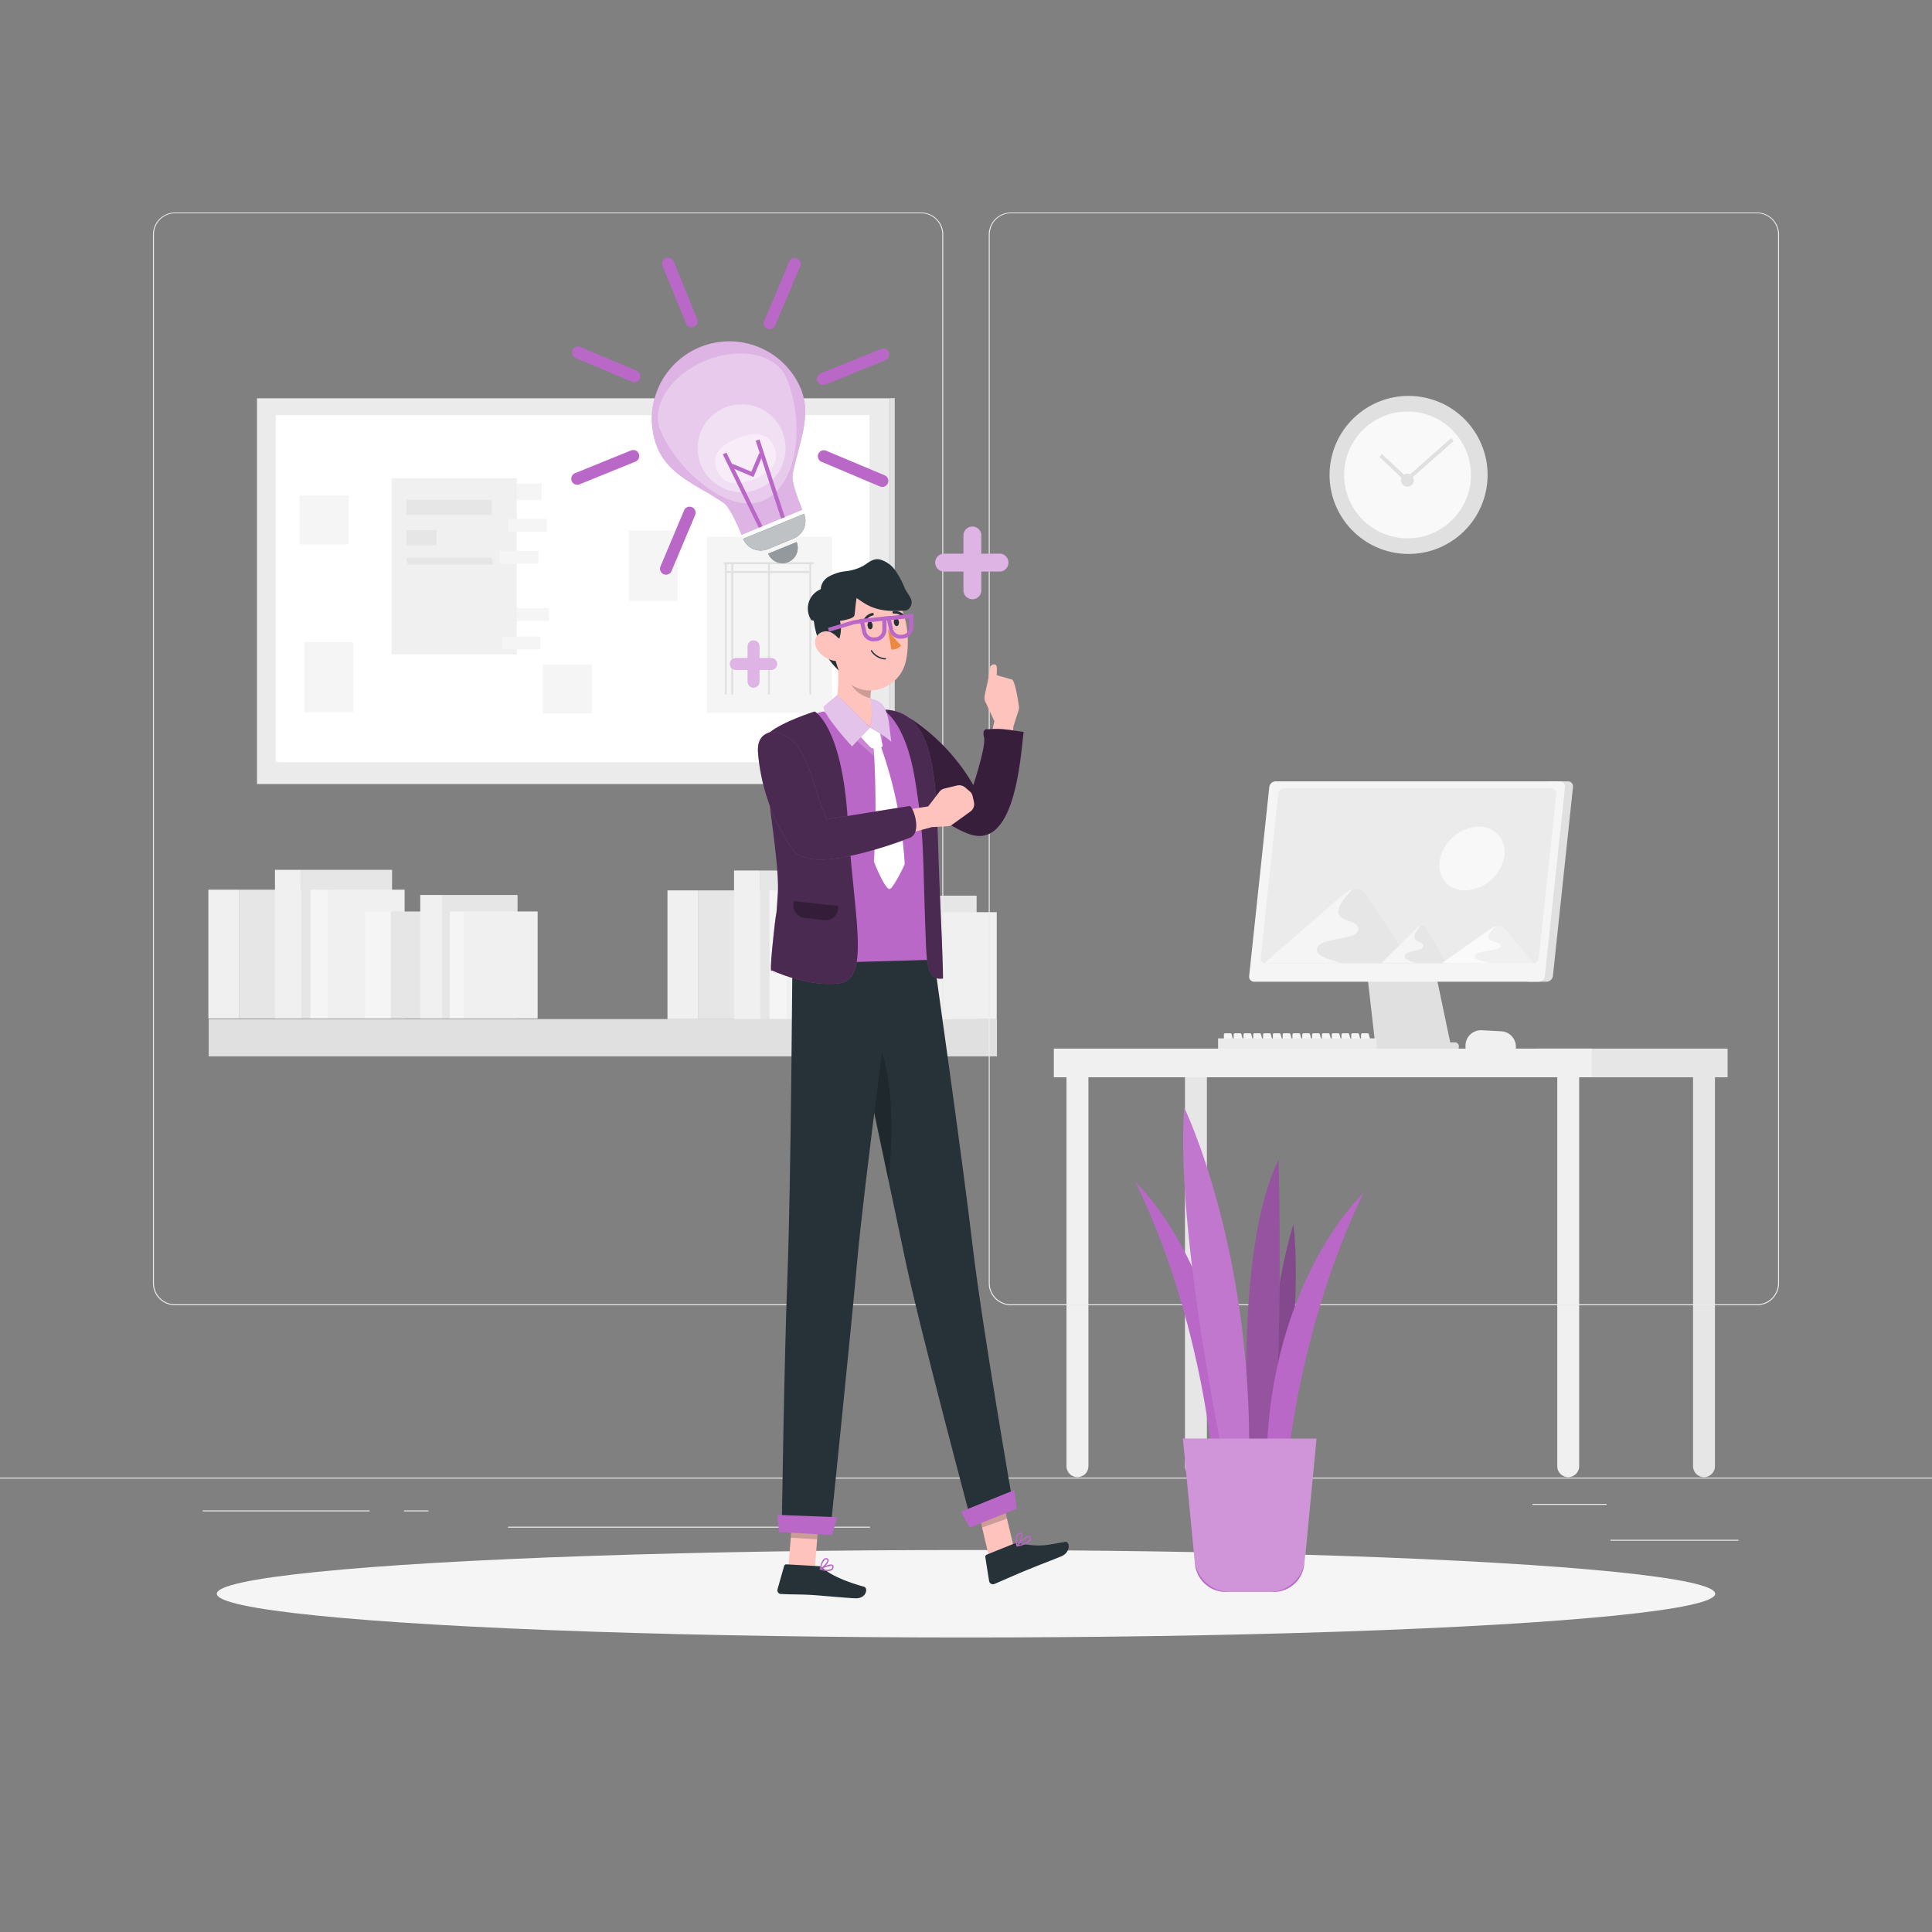 <svg xmlns="http://www.w3.org/2000/svg" viewBox="0 0 500 500"><rect x="0" y="0" width="500" height="500" fill="#808080" stroke="none"/><g id="freepik--background-complete--inject-133"><rect x="61.95" y="230.25" width="31.31" height="33.33" style="fill:#e6e6e6"></rect><rect x="53.93" y="230.25" width="8.02" height="33.33" style="fill:#f0f0f0"></rect><rect x="77.95" y="225.11" width="23.52" height="38.47" style="fill:#e6e6e6"></rect><rect x="71.16" y="225.11" width="6.8" height="38.47" style="fill:#f0f0f0"></rect><rect x="84.88" y="230.25" width="19.83" height="33.33" style="fill:#f0f0f0"></rect><rect x="80.35" y="230.25" width="4.53" height="33.33" style="fill:#f5f5f5"></rect><rect x="101.11" y="235.89" width="26.01" height="27.69" style="fill:#e6e6e6"></rect><rect x="94.45" y="235.89" width="6.66" height="27.69" style="fill:#f5f5f5"></rect><rect x="114.4" y="231.62" width="19.54" height="31.96" style="fill:#e6e6e6"></rect><rect x="108.76" y="231.62" width="5.65" height="31.96" style="fill:#f0f0f0"></rect><rect x="120.16" y="235.89" width="18.98" height="27.69" style="fill:#f0f0f0"></rect><rect x="116.39" y="235.89" width="3.76" height="27.69" style="fill:#f5f5f5"></rect><rect x="180.76" y="230.43" width="31.31" height="33.33" style="fill:#e6e6e6"></rect><rect x="172.74" y="230.43" width="8.02" height="33.33" style="fill:#f0f0f0"></rect><rect x="196.76" y="225.29" width="23.52" height="38.47" style="fill:#e6e6e6"></rect><rect x="189.97" y="225.29" width="6.8" height="38.47" style="fill:#f0f0f0"></rect><rect x="203.69" y="230.43" width="19.83" height="33.33" style="fill:#f0f0f0"></rect><rect x="199.16" y="230.43" width="4.53" height="33.33" style="fill:#f5f5f5"></rect><rect x="54.01" y="263.74" width="204" height="9.65" style="fill:#e0e0e0"></rect><rect x="219.92" y="236.07" width="26.01" height="27.69" style="fill:#e6e6e6"></rect><rect x="213.26" y="236.07" width="6.66" height="27.69" style="fill:#f5f5f5"></rect><rect x="233.21" y="231.8" width="19.54" height="31.96" style="fill:#e6e6e6"></rect><rect x="227.57" y="231.8" width="5.65" height="31.96" style="fill:#f0f0f0"></rect><rect x="238.97" y="236.07" width="18.98" height="27.69" style="fill:#f0f0f0"></rect><rect x="235.2" y="236.07" width="3.76" height="27.69" style="fill:#f5f5f5"></rect><path d="M278.84,382.28h0a2.83,2.83,0,0,1-2.83-2.83V278.8h5.67V379.45A2.84,2.84,0,0,1,278.84,382.28Z" style="fill:#f0f0f0"></path><path d="M392.27,271.78h-13v-1.16a4,4,0,0,1,4.18-4l5.1.28a4,4,0,0,1,3.76,4Z" style="fill:#f0f0f0"></path><path d="M370,244.43a1.92,1.92,0,0,0-1.92-1.83H354.89a1.93,1.93,0,0,0-1.93,1.83l3.13,27.46h19.67Z" style="fill:#e0e0e0"></path><path d="M405.78,202.21h-4.91l-5.52,51.86h4.91a1.69,1.69,0,0,0,1.63-1.47l5.2-48.91A1.3,1.3,0,0,0,405.78,202.21Z" style="fill:#e0e0e0"></path><path d="M398.18,254.07H324.6a1.3,1.3,0,0,1-1.32-1.47l5.21-48.91a1.67,1.67,0,0,1,1.63-1.48H403.7a1.31,1.31,0,0,1,1.32,1.48l-5.21,48.91A1.68,1.68,0,0,1,398.18,254.07Z" style="fill:#f5f5f5"></path><path d="M396.81,249.28H327.42a1.13,1.13,0,0,1-1.15-1.28l4.54-42.68a1.46,1.46,0,0,1,1.42-1.28h69.39a1.13,1.13,0,0,1,1.15,1.28L398.23,248A1.46,1.46,0,0,1,396.81,249.28Z" style="fill:#ebebeb"></path><rect x="351.24" y="269.76" width="26.32" height="2.13" rx="0.96" style="fill:#e0e0e0"></rect><path d="M327.16,249.28l20.62-17.92c2-1.7,4.47-1.7,5.6,0l11.95,17.92Z" style="fill:#e6e6e6"></path><path d="M347.78,231.36l-20.62,17.92h19.77c-2-1-6.61-1.53-6.06-3.81.72-3,9.91-1.93,10.6-4.75s-5.88-1.93-5.05-5.35c.43-1.79,2.13-3.74,3.65-5.19A5.3,5.3,0,0,0,347.78,231.36Z" style="fill:#f5f5f5"></path><path d="M357.5,249.28l9.14-9c.87-.86,2-.86,2.49,0l5.29,9Z" style="fill:#e6e6e6"></path><path d="M366.64,240.24l-9.14,9h8.77c-.88-.5-2.93-.77-2.69-1.92.32-1.5,4.39-1,4.7-2.4s-2.61-1-2.24-2.69a6.28,6.28,0,0,1,1.62-2.62A2.2,2.2,0,0,0,366.64,240.24Z" style="fill:#f5f5f5"></path><path d="M373.15,249.28l12.8-9c1.22-.86,2.77-.86,3.48,0l7.42,9Z" style="fill:#f0f0f0"></path><path d="M386,240.24l-12.8,9h12.27c-1.22-.5-4.1-.77-3.76-1.92.44-1.5,6.15-1,6.58-2.4s-3.65-1-3.14-2.69a6.51,6.51,0,0,1,2.27-2.62A3.56,3.56,0,0,0,386,240.24Z" style="fill:#fafafa"></path><path d="M389.2,222.2a10.74,10.74,0,0,1-10,8.24c-4.55,0-7.45-3.68-6.49-8.24a10.75,10.75,0,0,1,10-8.24C387.26,214,390.16,217.65,389.2,222.2Z" style="fill:#f0f0f0"></path><path d="M389.2,222.2a10.74,10.74,0,0,1-10,8.24c-4.55,0-7.45-3.68-6.49-8.24a10.75,10.75,0,0,1,10-8.24C387.26,214,390.16,217.65,389.2,222.2Z" style="fill:#fafafa;opacity:0.8"></path><path d="M318.92,270.05h-1.83a.35.35,0,0,1-.35-.35v-1.94a.34.34,0,0,1,.35-.35h1.31a.34.34,0,0,1,.34.26l.52,1.94A.35.35,0,0,1,318.92,270.05Z" style="fill:#f5f5f5"></path><path d="M321.46,270.05h-1.84a.35.35,0,0,1-.35-.35v-1.94a.35.35,0,0,1,.35-.35h1.32a.34.34,0,0,1,.34.26l.52,1.94A.35.35,0,0,1,321.46,270.05Z" style="fill:#f5f5f5"></path><path d="M324,270.05h-1.83a.35.35,0,0,1-.35-.35v-1.94a.34.34,0,0,1,.35-.35h1.32a.34.34,0,0,1,.33.26l.52,1.94A.35.35,0,0,1,324,270.05Z" style="fill:#f5f5f5"></path><path d="M326.53,270.05h-1.84a.35.35,0,0,1-.35-.35v-1.94a.35.35,0,0,1,.35-.35H326a.34.34,0,0,1,.34.26l.52,1.94A.35.35,0,0,1,326.53,270.05Z" style="fill:#f5f5f5"></path><path d="M329.07,270.05h-1.84a.35.35,0,0,1-.35-.35v-1.94a.35.35,0,0,1,.35-.35h1.32a.34.34,0,0,1,.34.26l.51,1.94A.35.35,0,0,1,329.07,270.05Z" style="fill:#f5f5f5"></path><path d="M331.6,270.05h-1.83a.35.35,0,0,1-.35-.35v-1.94a.34.34,0,0,1,.35-.35h1.31a.34.34,0,0,1,.34.26l.52,1.94A.35.35,0,0,1,331.6,270.05Z" style="fill:#f5f5f5"></path><path d="M334.14,270.05H332.3a.35.35,0,0,1-.35-.35v-1.94a.35.35,0,0,1,.35-.35h1.32a.34.34,0,0,1,.34.26l.52,1.94A.36.36,0,0,1,334.14,270.05Z" style="fill:#f5f5f5"></path><path d="M336.67,270.05h-1.83a.35.35,0,0,1-.35-.35v-1.94a.34.34,0,0,1,.35-.35h1.32a.34.34,0,0,1,.33.26l.52,1.94A.35.35,0,0,1,336.67,270.05Z" style="fill:#f5f5f5"></path><path d="M339.21,270.05h-1.84a.35.35,0,0,1-.35-.35v-1.94a.35.35,0,0,1,.35-.35h1.32a.34.34,0,0,1,.34.26l.52,1.94A.35.35,0,0,1,339.21,270.05Z" style="fill:#f5f5f5"></path><path d="M341.74,270.05h-1.83a.35.35,0,0,1-.35-.35v-1.94a.35.35,0,0,1,.35-.35h1.32a.35.35,0,0,1,.34.26l.51,1.94A.35.35,0,0,1,341.74,270.05Z" style="fill:#f5f5f5"></path><path d="M344.28,270.05h-1.83a.35.35,0,0,1-.35-.35v-1.94a.34.34,0,0,1,.35-.35h1.31a.34.34,0,0,1,.34.26l.52,1.94A.35.35,0,0,1,344.28,270.05Z" style="fill:#f5f5f5"></path><path d="M346.82,270.05H345a.35.35,0,0,1-.35-.35v-1.94a.35.35,0,0,1,.35-.35h1.32a.34.34,0,0,1,.34.26l.52,1.94A.36.36,0,0,1,346.82,270.05Z" style="fill:#f5f5f5"></path><path d="M349.35,270.05h-1.83a.35.35,0,0,1-.35-.35v-1.94a.34.34,0,0,1,.35-.35h1.32a.34.34,0,0,1,.33.26l.52,1.94A.35.35,0,0,1,349.35,270.05Z" style="fill:#f5f5f5"></path><path d="M351.89,270.05h-1.84a.35.35,0,0,1-.35-.35v-1.94a.35.35,0,0,1,.35-.35h1.32a.34.34,0,0,1,.34.26l.52,1.94A.35.35,0,0,1,351.89,270.05Z" style="fill:#f5f5f5"></path><path d="M354.42,270.05h-1.83a.35.35,0,0,1-.35-.35v-1.94a.35.35,0,0,1,.35-.35h1.32a.35.35,0,0,1,.34.26l.51,1.94A.35.35,0,0,1,354.42,270.05Z" style="fill:#f5f5f5"></path><rect x="315.24" y="268.73" width="41.03" height="3.06" style="fill:#ebebeb"></rect><rect x="397.94" y="271.38" width="49.16" height="7.42" style="fill:#e6e6e6"></rect><path d="M309.51,382.28h0a2.84,2.84,0,0,1-2.84-2.83V278.8h5.67V379.45A2.83,2.83,0,0,1,309.51,382.28Z" style="fill:#e6e6e6"></path><path d="M441,382.28h0a2.84,2.84,0,0,1-2.84-2.83V278.8h5.67V379.45A2.83,2.83,0,0,1,441,382.28Z" style="fill:#e6e6e6"></path><rect x="272.73" y="271.38" width="139.24" height="7.42" style="fill:#f0f0f0"></rect><path d="M405.85,382.28h0a2.83,2.83,0,0,1-2.83-2.83V278.8h5.67V379.45A2.84,2.84,0,0,1,405.85,382.28Z" style="fill:#f0f0f0"></path><circle cx="364.52" cy="122.91" r="20.45" transform="translate(184.81 463.03) rotate(-80.78)" style="fill:#e0e0e0"></circle><circle cx="364.27" cy="122.91" r="16.41" style="fill:#fff;opacity:0.8"></circle><path d="M365.89,124.27a1.66,1.66,0,1,1-1.66-1.66A1.66,1.66,0,0,1,365.89,124.27Z" style="fill:#e0e0e0"></path><polygon points="364.04 124.88 356.98 118.24 357.66 117.51 364.06 123.53 375.53 113.4 376.19 114.15 364.04 124.88" style="fill:#e0e0e0"></polygon><rect x="66.51" y="103.08" width="163.83" height="99.83" style="fill:#ebebeb"></rect><rect x="230.36" y="103.04" width="1.2" height="99.83" style="fill:#e0e0e0"></rect><rect x="71.47" y="107.42" width="0.99" height="89.83" style="fill:#e0e0e0"></rect><rect x="71.37" y="107.42" width="153.63" height="89.83" style="fill:#fff"></rect><rect x="162.71" y="137.35" width="12.66" height="18.18" style="fill:#f5f5f5"></rect><rect x="78.77" y="166.16" width="12.66" height="18.18" style="fill:#f5f5f5"></rect><rect x="77.53" y="128.24" width="12.66" height="12.66" style="fill:#f5f5f5"></rect><rect x="140.51" y="171.96" width="12.66" height="12.66" style="fill:#f5f5f5"></rect><rect x="182.93" y="138.92" width="32.42" height="45.56" style="fill:#f5f5f5"></rect><rect x="187.37" y="145.51" width="23.29" height="0.5" style="fill:#e0e0e0"></rect><rect x="198.76" y="146" width="0.5" height="33.74" style="fill:#e0e0e0"></rect><rect x="209.45" y="146" width="0.5" height="33.74" style="fill:#e0e0e0"></rect><rect x="189.26" y="146" width="0.5" height="33.74" style="fill:#e0e0e0"></rect><rect x="187.59" y="146" width="0.5" height="33.74" style="fill:#e0e0e0"></rect><rect x="187.84" y="147.78" width="21.62" height="0.5" style="fill:#e0e0e0"></rect><rect x="133.03" y="122.32" width="4.28" height="9.98" transform="translate(7.86 262.48) rotate(-90)" style="fill:#f5f5f5"></rect><rect x="135.46" y="154.05" width="3.33" height="9.98" transform="translate(-21.92 296.16) rotate(-90)" style="fill:#f5f5f5"></rect><rect x="101.33" y="123.77" width="32.42" height="45.56" style="fill:#f0f0f0"></rect><rect x="133.22" y="161.42" width="3.33" height="9.98" transform="translate(-31.53 301.29) rotate(-90)" style="fill:#f5f5f5"></rect><rect x="134.88" y="130.96" width="3.33" height="9.98" transform="translate(0.59 272.5) rotate(-90)" style="fill:#f5f5f5"></rect><rect x="132.69" y="139.23" width="3.33" height="9.98" transform="translate(-9.86 278.58) rotate(-90)" style="fill:#f5f5f5"></rect><rect x="105.15" y="129.37" width="22.1" height="3.92" style="fill:#e6e6e6"></rect><polygon points="127.61 146.12 105.51 146.12 105.15 144.34 127.25 144.34 127.61 146.12" style="fill:#e6e6e6"></polygon><rect x="105.15" y="137.21" width="7.84" height="3.92" style="fill:#e6e6e6"></rect><rect x="416.78" y="398.49" width="33.12" height="0.25" style="fill:#ebebeb"></rect><rect x="322.53" y="401.21" width="8.69" height="0.25" style="fill:#ebebeb"></rect><rect x="396.59" y="389.21" width="19.19" height="0.25" style="fill:#ebebeb"></rect><rect x="52.46" y="390.89" width="43.19" height="0.25" style="fill:#ebebeb"></rect><rect x="104.56" y="390.89" width="6.33" height="0.25" style="fill:#ebebeb"></rect><rect x="131.47" y="395.11" width="93.68" height="0.25" style="fill:#ebebeb"></rect><path d="M238.4,337.8H45.3a5.71,5.71,0,0,1-5.71-5.71V60.66A5.71,5.71,0,0,1,45.3,55H238.4a5.71,5.71,0,0,1,5.71,5.71V332.09A5.71,5.71,0,0,1,238.4,337.8ZM45.3,55.2a5.47,5.47,0,0,0-5.46,5.46V332.09a5.47,5.47,0,0,0,5.46,5.46H238.4a5.47,5.47,0,0,0,5.46-5.46V60.66a5.47,5.47,0,0,0-5.46-5.46Z" style="fill:#ebebeb"></path><path d="M454.7,337.8H261.6a5.71,5.71,0,0,1-5.71-5.71V60.66A5.71,5.71,0,0,1,261.6,55H454.7a5.71,5.71,0,0,1,5.71,5.71V332.09A5.71,5.71,0,0,1,454.7,337.8ZM261.6,55.2a5.47,5.47,0,0,0-5.46,5.46V332.09a5.47,5.47,0,0,0,5.46,5.46H454.7a5.47,5.47,0,0,0,5.46-5.46V60.66a5.47,5.47,0,0,0-5.46-5.46Z" style="fill:#ebebeb"></path><rect y="382.4" width="500" height="0.25" style="fill:#ebebeb"></rect></g><g id="freepik--Shadow--inject-133"><ellipse id="freepik--shadow--inject-133" cx="250" cy="412.46" rx="193.89" ry="11.32" style="fill:#f5f5f5"></ellipse></g><g id="freepik--Plant--inject-133"><path d="M313.49,375.27s-3.15-35.34-19.56-69.28c0,0,24.23,22.62,25.08,69.28Z" style="fill:#BA68C8"></path><path d="M325.8,376.54s2.74-39.79,8.93-59.69c0,0,3.39,24.69-5.45,58.57Z" style="fill:#BA68C8"></path><path d="M325.8,376.54s2.74-39.79,8.93-59.69c0,0,3.39,24.69-5.45,58.57Z" style="opacity:0.3"></path><path d="M323.26,377.72s-4.25-53.55,7.65-77.56c0,0,1.28,48.67-1.7,77.56Z" style="fill:#BA68C8"></path><path d="M323.26,377.72s-4.25-53.55,7.65-77.56c0,0,1.28,48.67-1.7,77.56Z" style="opacity:0.2"></path><path d="M333.31,378s3.14-35.34,19.56-69.28c0,0-24.24,22.62-25.09,69.28Z" style="fill:#BA68C8"></path><path d="M317.31,380.74s-13.19-61.52-10.84-94.1c0,0,17.64,36.27,16.79,91.08Z" style="fill:#BA68C8"></path><path d="M317.31,380.74s-13.19-61.52-10.84-94.1c0,0,17.64,36.27,16.79,91.08Z" style="fill:#fff;opacity:0.1"></path><path d="M329.54,412H317.25a8.05,8.05,0,0,1-8-7.27l-3.14-32.43h34.59l-3.14,32.43A8,8,0,0,1,329.54,412Z" style="fill:#BA68C8"></path><path d="M328.47,412H318.33a9.24,9.24,0,0,1-9.19-8.34l-3-31.36h34.59l-3,31.36A9.24,9.24,0,0,1,328.47,412Z" style="fill:#fff;opacity:0.3"></path></g><g id="freepik--Character--inject-133"><path d="M255.41,195.08l1.94-8.43-2.24-4.83a2.38,2.38,0,0,1-.3-1.55,48.85,48.85,0,0,1,1.1-4.89,1.22,1.22,0,0,1,1.5-.79l4.42,1.25c.93.15,1.82,6.71,1.82,6.71a2.28,2.28,0,0,1-.06,1.32L262.27,188l-.79,10.22Z" style="fill:#ffc3bd"></path><path d="M236.24,186.35a51.42,51.42,0,0,1,15.67,16.84c.56-1.93,3.23-10.07,2.76-12.36a3.16,3.16,0,0,1-.11-1.46c.13-.47.7-.86,1.12-.61,3.28-.36,6,.23,9.24.66-.89,7.39-2.37,31.11-14.52,26.29-9.05-3.58-15.63-12-19.12-21.11a11.34,11.34,0,0,1-.92-4.51,5.17,5.17,0,0,1,2-4C233.6,185.19,235,185.49,236.24,186.35Z" style="fill:#BA68C8"></path><path d="M236.24,186.35a51.42,51.42,0,0,1,15.67,16.84c.56-1.93,3.23-10.07,2.76-12.36a3.16,3.16,0,0,1-.11-1.46c.13-.47.7-.86,1.12-.61,3.28-.36,6,.23,9.24.66-.89,7.39-2.37,31.11-14.52,26.29-9.05-3.58-15.63-12-19.12-21.11a11.34,11.34,0,0,1-.92-4.51,5.17,5.17,0,0,1,2-4C233.6,185.19,235,185.49,236.24,186.35Z" style="opacity:0.7"></path><path d="M224.07,261a307.88,307.88,0,0,1-.2,40.75s-2.56-21.65-3.88-30.31Z"></path><path d="M216.15,182.55c1.25-4.28.79-10.36.22-14.15l9.45,8.82a11.17,11.17,0,0,0-.44,5.07A1.84,1.84,0,0,0,227,183.8l3.95,1.11.54,3-2.34.68-3.08,3.33-7.75-3L210,185.33a15.31,15.31,0,0,1,3.8-.82A3.32,3.32,0,0,0,216.15,182.55Z" style="fill:#ffc3bd"></path><path d="M220.23,172.7l5.45,5a12,12,0,0,0-.42,3,7.93,7.93,0,0,1-5.63-4.82C219.14,174.39,219.66,172.85,220.23,172.7Z" style="opacity:0.2;isolation:isolate"></path><path d="M214.79,161.56c.59,7,.59,11.08,4.21,14.57,5.43,5.27,14,1.84,15.46-5.15,1.34-6.34.13-16.65-6.77-19.25a9.52,9.52,0,0,0-12.9,9.83Z" style="fill:#ffc3bd"></path><path d="M224.51,161.92c.07.56.42,1,.79.94s.61-.54.54-1.11-.42-1-.79-.93S224.44,161.36,224.51,161.92Z" style="fill:#263238"></path><path d="M231.32,161.09c.07.56.42,1,.79.94s.61-.54.54-1.1-.42-1-.79-.94S231.25,160.52,231.32,161.09Z" style="fill:#263238"></path><path d="M223.73,161a.48.48,0,0,1-.17,0,.35.35,0,0,1-.17-.45,3.39,3.39,0,0,1,2.37-1.92.35.35,0,0,1,.38.29.34.34,0,0,1-.28.38h0a2.65,2.65,0,0,0-1.86,1.54A.32.32,0,0,1,223.73,161Z" style="fill:#263238"></path><path d="M233.88,159.82a.34.34,0,0,1-.3-.1,2.63,2.63,0,0,0-2.21-.91.33.33,0,1,1-.11-.66,3.33,3.33,0,0,1,2.84,1.12.33.33,0,0,1,0,.46h0A.28.28,0,0,1,233.88,159.82Z" style="fill:#263238"></path><path d="M217.11,159.83a8,8,0,0,1,.11,5.41,2.64,2.64,0,0,0-1-.24,1.29,1.29,0,0,0-1.16.52,1.9,1.9,0,0,0,0,1.48q.92,3.3,2,6.54a21.38,21.38,0,0,1-6.46-13C212.61,160.27,215.05,160.08,217.11,159.83Z" style="fill:#263238"></path><path d="M211.54,168.16a6.63,6.63,0,0,0,4.21,2.83c2.29.44,3.24-1.65,2.45-3.71-.71-1.85-2.76-4.32-5-3.84S210.36,166.34,211.54,168.16Z" style="fill:#ffc3bd"></path><path d="M229.78,162.85a19.46,19.46,0,0,0,3.47,4.19,3.3,3.3,0,0,1-2.55,1.07Z" style="fill:#ed893e"></path><polygon points="252.28 387.33 258.71 385.01 262.38 400.52 255.94 402.85 252.28 387.33" style="fill:#ffc3bd"></polygon><polygon points="205.3 389.83 212.13 390.22 210.87 406.01 204.04 405.62 205.3 389.83" style="fill:#ffc3bd"></polygon><path d="M212.92,405.75c1.61,1.61,5.43,3.43,10.68,4.89,1.15.32.62,3.13-2.25,3s-9.12-.74-11.19-.86c-3.37-.19-5.36-.1-8-.26a.85.85,0,0,1-.23,0,1,1,0,0,1-.7-1.24l1.7-6a.59.59,0,0,1,.61-.43l8.32.47A1.66,1.66,0,0,1,212.92,405.75Z" style="fill:#263238"></path><path d="M264,399.47c5.36.91,6.33.48,11.71-.44,1.16-.2,1.5,2.72-1.1,3.77-4.31,1.74-4.45,1.73-8.09,3.22-3.14,1.25-6.69,2.86-9.17,3.91a.86.86,0,0,1-.23.06,1,1,0,0,1-1.14-.82L255,403a.62.62,0,0,1,.37-.66l6.92-2.79A3.2,3.2,0,0,1,264,399.47Z" style="fill:#263238"></path><polygon points="252.27 387.34 254.16 395.34 260.6 393.01 258.71 385.02 252.27 387.34" style="opacity:0.2;isolation:isolate"></polygon><polygon points="204.65 397.97 211.48 398.37 212.13 390.22 205.3 389.83 204.65 397.97" style="opacity:0.2;isolation:isolate"></polygon><path d="M262.37,390.43l-10.73,4.33S238,343.82,234.29,326.07s-16.71-79-16.71-79l24,.19s7.72,54.42,10.13,75.15C254.26,344,262.37,390.43,262.37,390.43Z" style="fill:#263238"></path><path d="M229.91,305.38l-7.32-34.61,3.55-2.87C231,274.69,231.44,293.18,229.91,305.38Z" style="opacity:0.2;isolation:isolate"></path><path d="M205.08,247s-.36,58.87-1.29,83.22c-.85,21.56-1.48,66-1.48,66l12.51.72s5-48.43,7-70.29c1.75-20,9.77-79.48,9.77-79.48Z" style="fill:#263238"></path><polygon points="216.69 392.65 201.21 392.05 201.57 396.48 215.3 397.27 216.69 392.65" style="fill:#BA68C8"></polygon><polygon points="262.51 385.63 248.7 391.23 251 395.34 263.12 390.44 262.51 385.63" style="fill:#BA68C8"></polygon><path d="M214,406.6a2.1,2.1,0,0,0,1.34-.28.94.94,0,0,0,.38-.86.49.49,0,0,0-.25-.48c-.73-.43-3,.79-3.27.94a.14.14,0,0,0-.08.15.16.16,0,0,0,.11.14A7.67,7.67,0,0,0,214,406.6Zm1.1-1.36a.5.5,0,0,1,.21,0,.24.24,0,0,1,.09.2.66.66,0,0,1-.26.58,3.24,3.24,0,0,1-2.43,0,6.51,6.51,0,0,1,2.39-.77Z" style="fill:#BA68C8"></path><path d="M212.3,406.25h.07c.73-.33,2.19-1.75,2.08-2.54a.51.51,0,0,0-.49-.45.88.88,0,0,0-.7.16c-.82.61-1.11,2.6-1.12,2.65a.17.17,0,0,0,.07.15Zm1.53-2.68h.08c.2,0,.22.14.22.19.06.44-.87,1.53-1.61,2a4,4,0,0,1,.93-2.09A.58.58,0,0,1,213.83,403.57Z" style="fill:#BA68C8"></path><path d="M263.25,400.24h0c1.11-.22,3-.72,3.47-1.58a.91.91,0,0,0,0-.89.53.53,0,0,0-.41-.3c-.94-.1-3,2.2-3.2,2.48a.17.17,0,0,0,0,.19A.16.16,0,0,0,263.25,400.24Zm3-2.43h0a.17.17,0,0,1,.15.12.6.6,0,0,1,0,.55c-.26.51-1.28,1-2.74,1.33.83-.9,2-2,2.56-2Z" style="fill:#BA68C8"></path><path d="M263.25,400.24a.13.13,0,0,0,.11-.05c.64-.66,1.59-2.64,1.19-3.32-.1-.15-.3-.31-.73-.19a1.21,1.21,0,0,0-.73.6,4.64,4.64,0,0,0,0,2.84.17.17,0,0,0,.12.11Zm.85-3.28a.18.18,0,0,1,.17.08c.24.41-.35,1.9-.94,2.68a3.7,3.7,0,0,1,.05-2.28.81.81,0,0,1,.53-.44A.58.58,0,0,1,264.1,397Z" style="fill:#BA68C8"></path><path d="M209.37,185s.27-.11.83-.27l1.18-.15,1.78-.47,0,0c.6.39,9.25,6,12,7.08l.85.13a15,15,0,0,0,2.23-7.66l1,0a2.44,2.44,0,0,0,1.14.56l.82.09,2.58,1.81s5.68,11.49,7.8,40.37l1,21.86-41.12,1.17Z" style="fill:#BA68C8"></path><g style="opacity:0.4;isolation:isolate"><path d="M227.24,189a.36.36,0,0,1,0,.09l0-.08Z"></path></g><path d="M227.24,189a.36.36,0,0,1,0,.09l0-.08Z" style="fill:#BA68C8"></path><path d="M228.3,183.64s5.89,2.29,8.48,18,1.92,18.73,2.79,41c.22,5.67.2,11.3,4.45,10.6,0,0,.25,1.09-.84-23.55S243.64,183.66,228.3,183.64Z" style="fill:#BA68C8"></path><g style="opacity:0.6"><path d="M228.3,183.64s5.89,2.29,8.48,18,1.92,18.73,2.79,41c.22,5.67.2,11.3,4.45,10.6,0,0,.25,1.09-.84-23.55S243.64,183.66,228.3,183.64Z"></path></g><path d="M210.83,184.14s7.1,3.68,8.58,28.24,6.05,41.11-2.21,42.12-17.45-3.38-17.45-3.38-.77,2.25.45-9.09c1-9.47.5-1.77,1.1-10.74.69-10.37-5.77-38.69-2.23-41.64S210.83,184.14,210.83,184.14Z" style="fill:#BA68C8"></path><g style="opacity:0.6"><path d="M210.83,184.14s7.1,3.68,8.58,28.24,6.05,41.11-2.21,42.12-17.45-3.38-17.45-3.38-.77,2.25.45-9.09c1-9.47.5-1.77,1.1-10.74.69-10.37-5.77-38.69-2.23-41.64S210.83,184.14,210.83,184.14Z"></path></g><g style="opacity:0.3"><path d="M208.42,233.84h5.1a3.27,3.27,0,0,1,3.27,3.27v.74a0,0,0,0,1,0,0H205.15a0,0,0,0,1,0,0v-.74A3.27,3.27,0,0,1,208.42,233.84Z" transform="translate(393.67 494.21) rotate(-173.45)"></path></g><path d="M230.93,210.19l9.3-1.5,2.87-3.76a2.34,2.34,0,0,1,1.33-.86l3.25-.79a2.4,2.4,0,0,1,2.06.48l1.18,1a2.28,2.28,0,0,1,.8,1.31l.34,1.53a2.37,2.37,0,0,1-.93,2.43l-4.67,3.36a2.28,2.28,0,0,1-1.25.44l-4.09.23L230.31,217Z" style="fill:#ffc3bd"></path><path d="M228.48,170.6a4.77,4.77,0,0,1-3.09-2.1.18.18,0,0,1,.06-.23.18.18,0,0,1,.23.07,4.51,4.51,0,0,0,3.46,2,.17.17,0,0,1,.17.16.17.17,0,0,1-.17.17h0C228.9,170.68,228.69,170.64,228.48,170.6Z" style="fill:#263238"></path><path d="M213.19,184.08l13.29,11.86L227,195a16.71,16.71,0,0,0,1.34-11.37,14.84,14.84,0,0,1-1,5.36l-1.64-3.68a13.62,13.62,0,0,1-.43,3l-.89-.89-2.48,2C218.21,187.34,213.62,184.37,213.19,184.08Z" style="fill:#BA68C8"></path><path d="M213.19,184.08l13.29,11.86L227,195a16.71,16.71,0,0,0,1.34-11.37,14.84,14.84,0,0,1-1,5.36l-1.64-3.68a13.62,13.62,0,0,1-.43,3l-.89-.89-2.48,2C218.21,187.34,213.62,184.37,213.19,184.08Z" style="fill:#fff;opacity:0.2;isolation:isolate"></path><path d="M225.18,188.27a30.92,30.92,0,0,1,5.5,3.69c-.18-1.38-.36-2.75-.53-4.12a13.13,13.13,0,0,0-1.05-4.26,4.38,4.38,0,0,0-3.37-2.55c-.12,0-.37-.24-.49-.24A17,17,0,0,1,225.18,188.27Z" style="fill:#BA68C8"></path><path d="M225.18,188.27a30.92,30.92,0,0,1,5.5,3.69c-.18-1.38-.36-2.75-.53-4.12a13.13,13.13,0,0,0-1.05-4.26,4.38,4.38,0,0,0-3.37-2.55c-.12,0-.37-.24-.49-.24A17,17,0,0,1,225.18,188.27Z" style="fill:#fff;opacity:0.6"></path><path d="M225.18,188.27l-4.67,4.9s-7.43-8-7.35-10.27l3.53-3Z" style="fill:#BA68C8"></path><path d="M225.18,188.27l-4.67,4.9s-7.43-8-7.35-10.27l3.53-3Z" style="fill:#fff;opacity:0.6"></path><path d="M222.79,190.77l2.34,2.47a1.45,1.45,0,0,0,1.16.47l1.65-.23a.64.64,0,0,0,.49-.56l-.69-3.14-2.57-1.5Z" style="fill:#fff"></path><path d="M226.17,223s3.1,7.95,4.27,7,3.7-6.24,3.7-6.35A109.7,109.7,0,0,0,228,193.3l-1.89.24A246.29,246.29,0,0,1,226.17,223Z" style="fill:#fff"></path><path d="M235.48,208.58c1.13.76,3.13,7.33-.19,8.29-3.34,1.36-18.06,6.6-25.37,5.42-1.92-.3-3.78-.94-4.87-2.55A51.66,51.66,0,0,1,196.19,195c-.19-2.19.14-5,3.67-5.61a9.72,9.72,0,0,1,6.83,4.08c3.91,6.51,4.19,11.73,7.29,18.57Z" style="fill:#BA68C8"></path><g style="opacity:0.6"><path d="M235.48,208.58c1.13.76,3.13,7.33-.19,8.29-3.34,1.36-18.06,6.6-25.37,5.42-1.92-.3-3.78-.94-4.87-2.55A51.66,51.66,0,0,1,196.19,195c-.19-2.19.14-5,3.67-5.61a9.72,9.72,0,0,1,6.83,4.08c3.91,6.51,4.19,11.73,7.29,18.57Z"></path></g><path d="M233,165.32a3,3,0,0,1-2.89-2.34l-.75-3.44,7-.72,0,3.52a3,3,0,0,1-2.66,2.93l-.35,0Zm-2.38-4.86.5,2.3a1.92,1.92,0,0,0,2.08,1.51l.35,0a1.93,1.93,0,0,0,1.73-1.91l0-2.36Z" style="fill:#BA68C8"></path><path d="M226.06,166a3,3,0,0,1-2.9-2.34l-.74-3.44,7-.72,0,3.52a3,3,0,0,1-2.66,2.93l-.35,0Zm-2.38-4.87.5,2.31a1.93,1.93,0,0,0,2.08,1.51l.35,0a1.93,1.93,0,0,0,1.73-1.9v-2.36Z" style="fill:#BA68C8"></path><rect x="228.15" y="159.55" width="2.37" height="1.04" transform="translate(-15.33 24.58) rotate(-5.94)" style="fill:#BA68C8"></rect><polygon points="214.57 163.49 214.28 162.5 220.79 160.56 223.29 160.17 223.44 161.19 221.02 161.56 214.57 163.49" style="fill:#BA68C8"></polygon><path d="M234.29,158c1.24-.1,2-1.85,1.47-3s-1.2-1.83-1.66-2.89a21.76,21.76,0,0,0-2.37-4.44,7.33,7.33,0,0,0-4-2.87c-1.63-.39-2.84.7-4.26,1.61a12.45,12.45,0,0,1-4.63,1.43,11.13,11.13,0,0,0-4.59,1.52,4,4,0,0,0-1.77,4.19C223.37,150.62,220.32,159.25,234.29,158Z" style="fill:#263238"></path><path d="M257.93,177c0-1.26,0-2.52.07-3.77,0-.45,0-1-.38-1.21s-1.12,0-1.34.53-.71,4.68-.78,5.31C256.08,178.53,257.92,177.87,257.93,177Z" style="fill:#ffc3bd"></path><path d="M210,160.52a5.4,5.4,0,0,1,6.2-8.15c2.14.73,4.39-.26,6.63-.56-1.53,1.63-1.44,7.3-1.79,7.67a3,3,0,0,1-1.33.7C216.72,161.12,213,161,210,160.52Z" style="fill:#263238"></path></g><g id="freepik--light-bulb--inject-133"><path d="M179.17,84.74a1.54,1.54,0,0,1-1.63-1l-6.06-14.92a1.55,1.55,0,0,1,2.88-1.17l6.06,14.92a1.56,1.56,0,0,1-.85,2A1.47,1.47,0,0,1,179.17,84.74Z" style="fill:#BA68C8"></path><path d="M228.51,126a1.58,1.58,0,0,1-.8-.11l-15.18-6.41a1.56,1.56,0,0,1,1.21-2.87L228.92,123a1.56,1.56,0,0,1-.41,3Z" style="fill:#BA68C8"></path><path d="M164.36,98.91a1.59,1.59,0,0,1-.8-.11L149,92.66a1.55,1.55,0,0,1,1.21-2.86l14.52,6.13a1.56,1.56,0,0,1-.41,3Z" style="fill:#BA68C8"></path><path d="M213.36,99.56a1.55,1.55,0,0,1-.78-3L228,90.34a1.55,1.55,0,1,1,1.17,2.88l-15.38,6.24A1.4,1.4,0,0,1,213.36,99.56Z" style="fill:#BA68C8"></path><path d="M149.61,125.45a1.56,1.56,0,0,1-.77-3l14.46-5.87a1.55,1.55,0,1,1,1.17,2.88L150,125.34A1.4,1.4,0,0,1,149.61,125.45Z" style="fill:#BA68C8"></path><path d="M199.39,85.2a1.5,1.5,0,0,1-.8-.11,1.54,1.54,0,0,1-.82-2l6.4-15.15A1.55,1.55,0,1,1,207,69.12l-6.4,15.15A1.53,1.53,0,0,1,199.39,85.2Z" style="fill:#BA68C8"></path><path d="M172.56,148.73a1.58,1.58,0,0,1-.8-.12,1.55,1.55,0,0,1-.83-2L177.07,132a1.56,1.56,0,0,1,2.87,1.21l-6.14,14.54A1.58,1.58,0,0,1,172.56,148.73Z" style="fill:#BA68C8"></path><path d="M207.22,100.52a20.07,20.07,0,0,0-37.11,15.29c3.06,7.43,11,10,17.21,14.37,1.91,1.35,4.59,8.22,4.59,8.22l15.74-6.48s-2.93-6.77-2.53-9.07C206.44,115.43,210.28,108,207.22,100.52Z" style="fill:#BA68C8"></path><path d="M207.22,100.52a20.07,20.07,0,0,0-37.11,15.29c3.06,7.43,11,10,17.21,14.37,1.91,1.35,4.59,8.22,4.59,8.22l15.74-6.48s-2.93-6.77-2.53-9.07C206.44,115.43,210.28,108,207.22,100.52Z" style="fill:#fff;opacity:0.5"></path><path d="M205.43,139.34l-6.72,2.77a4.89,4.89,0,0,1-6.37-2.66h0L208.08,133h0A4.88,4.88,0,0,1,205.43,139.34Z" style="fill:#263238"></path><path d="M204,145.46h0a4,4,0,0,1-5.19-2.17h0l7.36-3h0A4,4,0,0,1,204,145.46Z" style="fill:#263238"></path><path d="M204,145.46h0a4,4,0,0,1-5.19-2.17h0l7.36-3h0A4,4,0,0,1,204,145.46Z" style="fill:#fff;opacity:0.5"></path><g style="opacity:0.7"><path d="M205.43,139.34l-6.72,2.77a4.89,4.89,0,0,1-6.37-2.66h0L208.08,133h0A4.88,4.88,0,0,1,205.43,139.34Z" style="fill:#fff"></path></g><path d="M203.62,98c4.75,11.7,2.81,27.94-6.23,31.62s-22.4-8.19-26.51-18.33c-2.54-6.24,2.74-14.28,11.78-18S201.09,91.74,203.62,98Z" style="fill:#fff;opacity:0.3"></path><path d="M202.48,111.72a11.38,11.38,0,1,1-14.82-6.26A11.37,11.37,0,0,1,202.48,111.72Z" style="fill:#fff;opacity:0.4"></path><path d="M200.35,115.69c1.66,4.09-1.15,6.68-5.24,8.34s-7.91,1.76-9.57-2.33,1.17-6.62,5.26-8.28S198.68,111.6,200.35,115.69Z" style="fill:#fff;opacity:0.4"></path><rect x="191.67" y="116.29" width="1.04" height="21.16" transform="translate(-36.23 97.6) rotate(-26.13)" style="fill:#BA68C8"></rect><rect x="198.83" y="113.38" width="1.04" height="21.16" transform="translate(-28.62 67.94) rotate(-18.07)" style="fill:#BA68C8"></rect><polygon points="195 123.45 189.14 120.97 189.54 120.02 194.45 122.09 196.49 117.27 197.44 117.67 195 123.45" style="fill:#BA68C8"></polygon></g><g id="freepik--Icons--inject-133"><path d="M195,177.93a1.48,1.48,0,0,1-1.48-1.48v-9.19a1.49,1.49,0,1,1,3,0v9.19A1.49,1.49,0,0,1,195,177.93Z" style="fill:#BA68C8"></path><path d="M199.61,173.34h-9.19a1.49,1.49,0,1,1,0-3h9.19a1.49,1.49,0,0,1,0,3Z" style="fill:#BA68C8"></path><g style="opacity:0.5"><path d="M195,177.93a1.48,1.48,0,0,1-1.48-1.48v-9.19a1.49,1.49,0,1,1,3,0v9.19A1.49,1.49,0,0,1,195,177.93Z" style="fill:#fff"></path><path d="M199.61,173.34h-9.19a1.49,1.49,0,1,1,0-3h9.19a1.49,1.49,0,0,1,0,3Z" style="fill:#fff"></path></g><path d="M251.66,155.08a2.32,2.32,0,0,1-2.32-2.32V138.44a2.32,2.32,0,0,1,4.63,0v14.32A2.31,2.31,0,0,1,251.66,155.08Z" style="fill:#BA68C8"></path><path d="M258.82,147.92H244.5a2.32,2.32,0,1,1,0-4.63h14.32a2.32,2.32,0,0,1,0,4.63Z" style="fill:#BA68C8"></path><g style="opacity:0.5"><path d="M251.66,155.08a2.32,2.32,0,0,1-2.32-2.32V138.44a2.32,2.32,0,0,1,4.63,0v14.32A2.31,2.31,0,0,1,251.66,155.08Z" style="fill:#fff"></path><path d="M258.82,147.92H244.5a2.32,2.32,0,1,1,0-4.63h14.32a2.32,2.32,0,0,1,0,4.63Z" style="fill:#fff"></path></g></g></svg>
